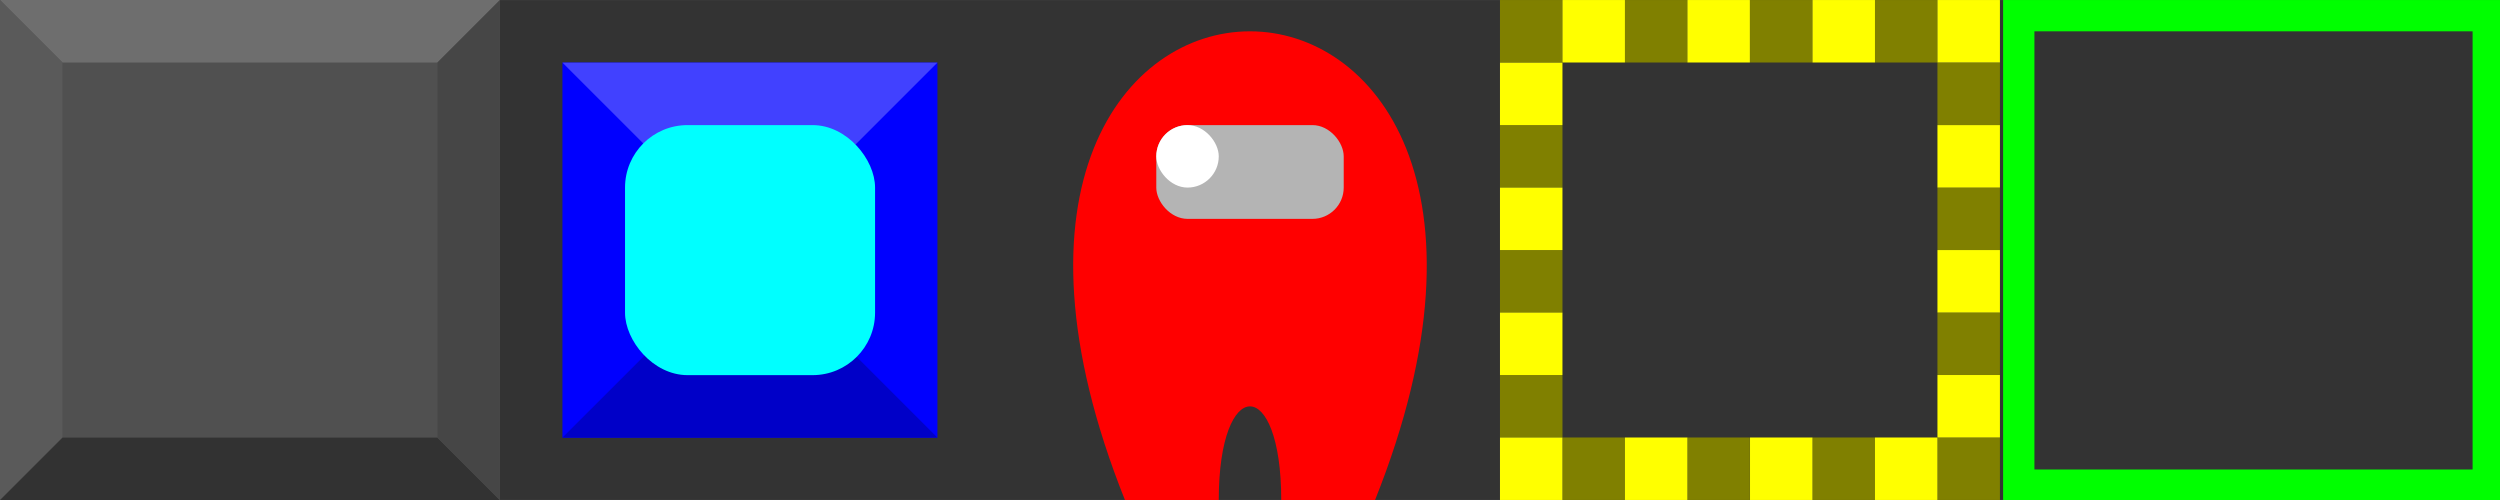<?xml version="1.0" encoding="UTF-8" standalone="no"?>
<!-- Created with Inkscape (http://www.inkscape.org/) -->

<svg
   xmlns:dc="http://purl.org/dc/elements/1.1/"
   xmlns:cc="http://creativecommons.org/ns#"
   xmlns:rdf="http://www.w3.org/1999/02/22-rdf-syntax-ns#"
   xmlns:svg="http://www.w3.org/2000/svg"
   xmlns="http://www.w3.org/2000/svg"
   xmlns:sodipodi="http://sodipodi.sourceforge.net/DTD/sodipodi-0.dtd"
   xmlns:inkscape="http://www.inkscape.org/namespaces/inkscape"
   width="80"
   height="16"
   viewBox="0 0 21.167 4.233"
   version="1.1"
   id="svg8"
   inkscape:version="0.92.5 (2060ec1f9f, 2020-04-08)"
   sodipodi:docname="icons.svg"
   inkscape:export-filename="C:\Users\Anton\otus\sokoban_solver\visualizer\assets\box.png"
   inkscape:export-xdpi="96"
   inkscape:export-ydpi="96">
  <rect x="0" y="0" width="21.167" height="4.233" fill="#333333" stroke="none"/>
  <defs
     id="defs2" />
  <sodipodi:namedview
     id="base"
     pagecolor="#ffffff"
     bordercolor="#666666"
     borderopacity="1.0"
     inkscape:pageopacity="0.0"
     inkscape:pageshadow="2"
     inkscape:zoom="45.254832"
     inkscape:cx="78.505596"
     inkscape:cy="9.2390688"
     inkscape:document-units="mm"
     inkscape:current-layer="layer1"
     showgrid="true"
     units="px"
     inkscape:window-width="1920"
     inkscape:window-height="1017"
     inkscape:window-x="-8"
     inkscape:window-y="-8"
     inkscape:window-maximized="1"
     fit-margin-top="0"
     fit-margin-left="0"
     fit-margin-right="0"
     fit-margin-bottom="0">
    <inkscape:grid
       type="xygrid"
       id="grid815"
       spacingx="0.265"
       spacingy="0.265"
       empspacing="8"
       originx="6.2799998e-06"
       originy="-29.633" />
  </sodipodi:namedview>
  <g
     inkscape:label="Layer 1"
     inkscape:groupmode="layer"
     id="layer1"
     transform="translate(6.28e-6,-263.133)">
    <rect
       style="fill:#505050;fill-opacity:1;stroke:none;stroke-width:0.265;stroke-linecap:round;stroke-linejoin:round;stroke-miterlimit:4;stroke-dasharray:none;stroke-opacity:1;paint-order:normal"
       id="rect817"
       width="4.233"
       height="4.233"
       x="0"
       y="263.133" />
    <rect
       style="fill:#0000ff;fill-opacity:1;stroke:none;stroke-width:0.265;stroke-linecap:round;stroke-linejoin:round;stroke-miterlimit:4;stroke-dasharray:none;stroke-opacity:1;paint-order:normal"
       id="rect821"
       width="3.175"
       height="3.175"
       x="4.762"
       y="263.663" />
    <path
       style="fill:#6e6e6e;fill-opacity:1;stroke:none;stroke-width:0.265;stroke-linecap:butt;stroke-linejoin:miter;stroke-miterlimit:4;stroke-dasharray:none;stroke-opacity:1"
       d="m 0,263.133 h 4.233 l -0.529,0.529 H 0.529 Z"
       id="path823"
       inkscape:connector-curvature="0" />
    <path
       inkscape:connector-curvature="0"
       id="path825"
       d="m -6.28e-6,267.367 3.36e-6,-4.233 0.529,0.529 -2.52e-6,3.175 z"
       style="fill:#5a5a5a;fill-opacity:1;stroke:none;stroke-width:0.265;stroke-linecap:butt;stroke-linejoin:miter;stroke-miterlimit:4;stroke-dasharray:none;stroke-opacity:1" />
    <path
       style="fill:#323232;fill-opacity:1;stroke:none;stroke-width:0.265;stroke-linecap:butt;stroke-linejoin:miter;stroke-miterlimit:4;stroke-dasharray:none;stroke-opacity:1"
       d="M 4.233,267.367 H -2.78e-6 l 0.529,-0.529 H 3.704 Z"
       id="path827"
       inkscape:connector-curvature="0" />
    <path
       inkscape:connector-curvature="0"
       id="path829"
       d="m 4.233,263.133 1.63e-5,4.233 -0.529,-0.529 -1.23e-5,-3.175 z"
       style="fill:#464646;fill-opacity:1;stroke:none;stroke-width:0.265;stroke-linecap:butt;stroke-linejoin:miter;stroke-miterlimit:4;stroke-dasharray:none;stroke-opacity:1" />
    <path
       style="fill:#ff0000;stroke:none;stroke-width:0.265px;stroke-linecap:butt;stroke-linejoin:miter;stroke-opacity:1"
       d="m 9.525,267.367 c -2.117,-5.292 4.233,-5.292 2.117,0 h -0.794 c 0,-1.058 -0.529,-1.058 -0.529,0 z"
       id="path837"
       inkscape:connector-curvature="0"
       sodipodi:nodetypes="ccccc" />
    <rect
       style="fill:#b4b4b4;fill-opacity:1;stroke:none;stroke-width:0.229;stroke-linecap:round;stroke-linejoin:round;stroke-miterlimit:4;stroke-dasharray:none;stroke-opacity:1;paint-order:normal"
       id="rect839"
       width="1.587"
       height="0.794"
       x="9.79"
       y="264.192"
       rx="0.265" />
    <g
       id="g925"
       style="fill:#808000">
      <rect
         y="263.133"
         x="12.7"
         height="0.529"
         width="0.529"
         id="rect851"
         style="fill:#808000;fill-opacity:1;stroke:none;stroke-width:0.529;stroke-linecap:butt;stroke-linejoin:miter;stroke-miterlimit:4;stroke-dasharray:0.529, 0.529;stroke-dashoffset:20;stroke-opacity:1;paint-order:normal" />
      <rect
         style="fill:#808000;fill-opacity:1;stroke:none;stroke-width:0.529;stroke-linecap:butt;stroke-linejoin:miter;stroke-miterlimit:4;stroke-dasharray:0.529, 0.529;stroke-dashoffset:20;stroke-opacity:1;paint-order:normal"
         id="rect853"
         width="0.529"
         height="0.529"
         x="13.758"
         y="263.133" />
      <rect
         y="263.133"
         x="14.817"
         height="0.529"
         width="0.529"
         id="rect855"
         style="fill:#808000;fill-opacity:1;stroke:none;stroke-width:0.529;stroke-linecap:butt;stroke-linejoin:miter;stroke-miterlimit:4;stroke-dasharray:0.529, 0.529;stroke-dashoffset:20;stroke-opacity:1;paint-order:normal" />
      <rect
         style="fill:#808000;fill-opacity:1;stroke:none;stroke-width:0.529;stroke-linecap:butt;stroke-linejoin:miter;stroke-miterlimit:4;stroke-dasharray:0.529, 0.529;stroke-dashoffset:20;stroke-opacity:1;paint-order:normal"
         id="rect857"
         width="0.529"
         height="0.529"
         x="15.875"
         y="263.133" />
      <rect
         y="263.663"
         x="16.404"
         height="0.529"
         width="0.529"
         id="rect859"
         style="fill:#808000;fill-opacity:1;stroke:none;stroke-width:0.529;stroke-linecap:butt;stroke-linejoin:miter;stroke-miterlimit:4;stroke-dasharray:0.529, 0.529;stroke-dashoffset:20;stroke-opacity:1;paint-order:normal" />
      <rect
         style="fill:#808000;fill-opacity:1;stroke:none;stroke-width:0.529;stroke-linecap:butt;stroke-linejoin:miter;stroke-miterlimit:4;stroke-dasharray:0.529, 0.529;stroke-dashoffset:20;stroke-opacity:1;paint-order:normal"
         id="rect861"
         width="0.529"
         height="0.529"
         x="16.404"
         y="264.721" />
      <rect
         y="265.779"
         x="16.404"
         height="0.529"
         width="0.529"
         id="rect863"
         style="fill:#808000;fill-opacity:1;stroke:none;stroke-width:0.529;stroke-linecap:butt;stroke-linejoin:miter;stroke-miterlimit:4;stroke-dasharray:0.529, 0.529;stroke-dashoffset:20;stroke-opacity:1;paint-order:normal" />
      <rect
         style="fill:#808000;fill-opacity:1;stroke:none;stroke-width:0.529;stroke-linecap:butt;stroke-linejoin:miter;stroke-miterlimit:4;stroke-dasharray:0.529, 0.529;stroke-dashoffset:20;stroke-opacity:1;paint-order:normal"
         id="rect865"
         width="0.529"
         height="0.529"
         x="16.404"
         y="266.837" />
      <rect
         y="264.192"
         x="12.7"
         height="0.529"
         width="0.529"
         id="rect867"
         style="fill:#808000;fill-opacity:1;stroke:none;stroke-width:0.529;stroke-linecap:butt;stroke-linejoin:miter;stroke-miterlimit:4;stroke-dasharray:0.529, 0.529;stroke-dashoffset:20;stroke-opacity:1;paint-order:normal" />
      <rect
         style="fill:#808000;fill-opacity:1;stroke:none;stroke-width:0.529;stroke-linecap:butt;stroke-linejoin:miter;stroke-miterlimit:4;stroke-dasharray:0.529, 0.529;stroke-dashoffset:20;stroke-opacity:1;paint-order:normal"
         id="rect869"
         width="0.529"
         height="0.529"
         x="12.7"
         y="265.25" />
      <rect
         y="266.308"
         x="12.7"
         height="0.529"
         width="0.529"
         id="rect871"
         style="fill:#808000;fill-opacity:1;stroke:none;stroke-width:0.529;stroke-linecap:butt;stroke-linejoin:miter;stroke-miterlimit:4;stroke-dasharray:0.529, 0.529;stroke-dashoffset:20;stroke-opacity:1;paint-order:normal" />
      <rect
         style="fill:#808000;fill-opacity:1;stroke:none;stroke-width:0.529;stroke-linecap:butt;stroke-linejoin:miter;stroke-miterlimit:4;stroke-dasharray:0.529, 0.529;stroke-dashoffset:20;stroke-opacity:1;paint-order:normal"
         id="rect873"
         width="0.529"
         height="0.529"
         x="13.229"
         y="266.837" />
      <rect
         y="266.837"
         x="14.287"
         height="0.529"
         width="0.529"
         id="rect875"
         style="fill:#808000;fill-opacity:1;stroke:none;stroke-width:0.529;stroke-linecap:butt;stroke-linejoin:miter;stroke-miterlimit:4;stroke-dasharray:0.529, 0.529;stroke-dashoffset:20;stroke-opacity:1;paint-order:normal" />
      <rect
         style="fill:#808000;fill-opacity:1;stroke:none;stroke-width:0.529;stroke-linecap:butt;stroke-linejoin:miter;stroke-miterlimit:4;stroke-dasharray:0.529, 0.529;stroke-dashoffset:20;stroke-opacity:1;paint-order:normal"
         id="rect877"
         width="0.529"
         height="0.529"
         x="15.346"
         y="266.837" />
    </g>
    <g
       id="g941">
      <rect
         style="fill:#ffff00;fill-opacity:1;stroke:none;stroke-width:0.529;stroke-linecap:butt;stroke-linejoin:miter;stroke-miterlimit:4;stroke-dasharray:0.529, 0.529;stroke-dashoffset:20;stroke-opacity:1;paint-order:normal"
         id="rect879"
         width="0.529"
         height="0.529"
         x="13.229"
         y="263.133" />
      <rect
         y="263.133"
         x="14.287"
         height="0.529"
         width="0.529"
         id="rect881"
         style="fill:#ffff00;fill-opacity:1;stroke:none;stroke-width:0.529;stroke-linecap:butt;stroke-linejoin:miter;stroke-miterlimit:4;stroke-dasharray:0.529, 0.529;stroke-dashoffset:20;stroke-opacity:1;paint-order:normal" />
      <rect
         style="fill:#ffff00;fill-opacity:1;stroke:none;stroke-width:0.529;stroke-linecap:butt;stroke-linejoin:miter;stroke-miterlimit:4;stroke-dasharray:0.529, 0.529;stroke-dashoffset:20;stroke-opacity:1;paint-order:normal"
         id="rect883"
         width="0.529"
         height="0.529"
         x="15.346"
         y="263.133" />
      <rect
         y="263.133"
         x="16.404"
         height="0.529"
         width="0.529"
         id="rect885"
         style="fill:#ffff00;fill-opacity:1;stroke:none;stroke-width:0.529;stroke-linecap:butt;stroke-linejoin:miter;stroke-miterlimit:4;stroke-dasharray:0.529, 0.529;stroke-dashoffset:20;stroke-opacity:1;paint-order:normal" />
      <rect
         style="fill:#ffff00;fill-opacity:1;stroke:none;stroke-width:0.529;stroke-linecap:butt;stroke-linejoin:miter;stroke-miterlimit:4;stroke-dasharray:0.529, 0.529;stroke-dashoffset:20;stroke-opacity:1;paint-order:normal"
         id="rect887"
         width="0.529"
         height="0.529"
         x="16.404"
         y="264.192" />
      <rect
         y="265.25"
         x="16.404"
         height="0.529"
         width="0.529"
         id="rect889"
         style="fill:#ffff00;fill-opacity:1;stroke:none;stroke-width:0.529;stroke-linecap:butt;stroke-linejoin:miter;stroke-miterlimit:4;stroke-dasharray:0.529, 0.529;stroke-dashoffset:20;stroke-opacity:1;paint-order:normal" />
      <rect
         style="fill:#ffff00;fill-opacity:1;stroke:none;stroke-width:0.529;stroke-linecap:butt;stroke-linejoin:miter;stroke-miterlimit:4;stroke-dasharray:0.529, 0.529;stroke-dashoffset:20;stroke-opacity:1;paint-order:normal"
         id="rect891"
         width="0.529"
         height="0.529"
         x="16.404"
         y="266.308" />
      <rect
         y="266.837"
         x="15.875"
         height="0.529"
         width="0.529"
         id="rect893"
         style="fill:#ffff00;fill-opacity:1;stroke:none;stroke-width:0.529;stroke-linecap:butt;stroke-linejoin:miter;stroke-miterlimit:4;stroke-dasharray:0.529, 0.529;stroke-dashoffset:20;stroke-opacity:1;paint-order:normal" />
      <rect
         style="fill:#ffff00;fill-opacity:1;stroke:none;stroke-width:0.529;stroke-linecap:butt;stroke-linejoin:miter;stroke-miterlimit:4;stroke-dasharray:0.529, 0.529;stroke-dashoffset:20;stroke-opacity:1;paint-order:normal"
         id="rect895"
         width="0.529"
         height="0.529"
         x="14.817"
         y="266.837" />
      <rect
         y="266.837"
         x="13.758"
         height="0.529"
         width="0.529"
         id="rect897"
         style="fill:#ffff00;fill-opacity:1;stroke:none;stroke-width:0.529;stroke-linecap:butt;stroke-linejoin:miter;stroke-miterlimit:4;stroke-dasharray:0.529, 0.529;stroke-dashoffset:20;stroke-opacity:1;paint-order:normal" />
      <rect
         style="fill:#ffff00;fill-opacity:1;stroke:none;stroke-width:0.529;stroke-linecap:butt;stroke-linejoin:miter;stroke-miterlimit:4;stroke-dasharray:0.529, 0.529;stroke-dashoffset:20;stroke-opacity:1;paint-order:normal"
         id="rect899"
         width="0.529"
         height="0.529"
         x="12.7"
         y="266.837" />
      <rect
         y="265.779"
         x="12.7"
         height="0.529"
         width="0.529"
         id="rect901"
         style="fill:#ffff00;fill-opacity:1;stroke:none;stroke-width:0.529;stroke-linecap:butt;stroke-linejoin:miter;stroke-miterlimit:4;stroke-dasharray:0.529, 0.529;stroke-dashoffset:20;stroke-opacity:1;paint-order:normal" />
      <rect
         style="fill:#ffff00;fill-opacity:1;stroke:none;stroke-width:0.529;stroke-linecap:butt;stroke-linejoin:miter;stroke-miterlimit:4;stroke-dasharray:0.529, 0.529;stroke-dashoffset:20;stroke-opacity:1;paint-order:normal"
         id="rect903"
         width="0.529"
         height="0.529"
         x="12.7"
         y="264.721" />
      <rect
         y="263.663"
         x="12.7"
         height="0.529"
         width="0.529"
         id="rect905"
         style="fill:#ffff00;fill-opacity:1;stroke:none;stroke-width:0.529;stroke-linecap:butt;stroke-linejoin:miter;stroke-miterlimit:4;stroke-dasharray:0.529, 0.529;stroke-dashoffset:20;stroke-opacity:1;paint-order:normal" />
    </g>
    <rect
       rx="0.265"
       y="264.192"
       x="9.79"
       height="0.529"
       width="0.529"
       id="rect907"
       style="fill:#ffffff;fill-opacity:1;stroke:none;stroke-width:0.108;stroke-linecap:round;stroke-linejoin:round;stroke-miterlimit:4;stroke-dasharray:none;stroke-opacity:1;paint-order:normal" />
    <g
       style="fill:#008000"
       id="g973"
       transform="translate(4.233,-6.35)">
      <rect
         style="fill:#008000;fill-opacity:1;stroke:none;stroke-width:0.529;stroke-linecap:butt;stroke-linejoin:miter;stroke-miterlimit:4;stroke-dasharray:0.529, 0.529;stroke-dashoffset:20;stroke-opacity:1;paint-order:normal"
         id="rect945"
         width="0.529"
         height="0.529"
         x="12.7"
         y="263.133" />
      <rect
         y="263.133"
         x="13.758"
         height="0.529"
         width="0.529"
         id="rect947"
         style="fill:#008000;fill-opacity:1;stroke:none;stroke-width:0.529;stroke-linecap:butt;stroke-linejoin:miter;stroke-miterlimit:4;stroke-dasharray:0.529, 0.529;stroke-dashoffset:20;stroke-opacity:1;paint-order:normal" />
      <rect
         style="fill:#008000;fill-opacity:1;stroke:none;stroke-width:0.529;stroke-linecap:butt;stroke-linejoin:miter;stroke-miterlimit:4;stroke-dasharray:0.529, 0.529;stroke-dashoffset:20;stroke-opacity:1;paint-order:normal"
         id="rect949"
         width="0.529"
         height="0.529"
         x="14.817"
         y="263.133" />
      <rect
         y="263.133"
         x="15.875"
         height="0.529"
         width="0.529"
         id="rect951"
         style="fill:#008000;fill-opacity:1;stroke:none;stroke-width:0.529;stroke-linecap:butt;stroke-linejoin:miter;stroke-miterlimit:4;stroke-dasharray:0.529, 0.529;stroke-dashoffset:20;stroke-opacity:1;paint-order:normal" />
      <rect
         style="fill:#008000;fill-opacity:1;stroke:none;stroke-width:0.529;stroke-linecap:butt;stroke-linejoin:miter;stroke-miterlimit:4;stroke-dasharray:0.529, 0.529;stroke-dashoffset:20;stroke-opacity:1;paint-order:normal"
         id="rect953"
         width="0.529"
         height="0.529"
         x="16.404"
         y="263.663" />
      <rect
         y="264.721"
         x="16.404"
         height="0.529"
         width="0.529"
         id="rect955"
         style="fill:#008000;fill-opacity:1;stroke:none;stroke-width:0.529;stroke-linecap:butt;stroke-linejoin:miter;stroke-miterlimit:4;stroke-dasharray:0.529, 0.529;stroke-dashoffset:20;stroke-opacity:1;paint-order:normal" />
      <rect
         style="fill:#008000;fill-opacity:1;stroke:none;stroke-width:0.529;stroke-linecap:butt;stroke-linejoin:miter;stroke-miterlimit:4;stroke-dasharray:0.529, 0.529;stroke-dashoffset:20;stroke-opacity:1;paint-order:normal"
         id="rect957"
         width="0.529"
         height="0.529"
         x="16.404"
         y="265.779" />
      <rect
         y="266.837"
         x="16.404"
         height="0.529"
         width="0.529"
         id="rect959"
         style="fill:#008000;fill-opacity:1;stroke:none;stroke-width:0.529;stroke-linecap:butt;stroke-linejoin:miter;stroke-miterlimit:4;stroke-dasharray:0.529, 0.529;stroke-dashoffset:20;stroke-opacity:1;paint-order:normal" />
      <rect
         style="fill:#008000;fill-opacity:1;stroke:none;stroke-width:0.529;stroke-linecap:butt;stroke-linejoin:miter;stroke-miterlimit:4;stroke-dasharray:0.529, 0.529;stroke-dashoffset:20;stroke-opacity:1;paint-order:normal"
         id="rect961"
         width="0.529"
         height="0.529"
         x="12.7"
         y="264.192" />
      <rect
         y="265.25"
         x="12.7"
         height="0.529"
         width="0.529"
         id="rect963"
         style="fill:#008000;fill-opacity:1;stroke:none;stroke-width:0.529;stroke-linecap:butt;stroke-linejoin:miter;stroke-miterlimit:4;stroke-dasharray:0.529, 0.529;stroke-dashoffset:20;stroke-opacity:1;paint-order:normal" />
      <rect
         style="fill:#008000;fill-opacity:1;stroke:none;stroke-width:0.529;stroke-linecap:butt;stroke-linejoin:miter;stroke-miterlimit:4;stroke-dasharray:0.529, 0.529;stroke-dashoffset:20;stroke-opacity:1;paint-order:normal"
         id="rect965"
         width="0.529"
         height="0.529"
         x="12.7"
         y="266.308" />
      <rect
         y="266.837"
         x="13.229"
         height="0.529"
         width="0.529"
         id="rect967"
         style="fill:#008000;fill-opacity:1;stroke:none;stroke-width:0.529;stroke-linecap:butt;stroke-linejoin:miter;stroke-miterlimit:4;stroke-dasharray:0.529, 0.529;stroke-dashoffset:20;stroke-opacity:1;paint-order:normal" />
      <rect
         style="fill:#008000;fill-opacity:1;stroke:none;stroke-width:0.529;stroke-linecap:butt;stroke-linejoin:miter;stroke-miterlimit:4;stroke-dasharray:0.529, 0.529;stroke-dashoffset:20;stroke-opacity:1;paint-order:normal"
         id="rect969"
         width="0.529"
         height="0.529"
         x="14.287"
         y="266.837" />
      <rect
         y="266.837"
         x="15.346"
         height="0.529"
         width="0.529"
         id="rect971"
         style="fill:#008000;fill-opacity:1;stroke:none;stroke-width:0.529;stroke-linecap:butt;stroke-linejoin:miter;stroke-miterlimit:4;stroke-dasharray:0.529, 0.529;stroke-dashoffset:20;stroke-opacity:1;paint-order:normal" />
    </g>
    <g
       id="g1003"
       transform="translate(4.233,-6.35)"
       style="fill:#00ff00">
      <rect
         y="263.133"
         x="13.229"
         height="0.529"
         width="0.529"
         id="rect975"
         style="fill:#00ff00;fill-opacity:1;stroke:none;stroke-width:0.529;stroke-linecap:butt;stroke-linejoin:miter;stroke-miterlimit:4;stroke-dasharray:0.529, 0.529;stroke-dashoffset:20;stroke-opacity:1;paint-order:normal" />
      <rect
         style="fill:#00ff00;fill-opacity:1;stroke:none;stroke-width:0.529;stroke-linecap:butt;stroke-linejoin:miter;stroke-miterlimit:4;stroke-dasharray:0.529, 0.529;stroke-dashoffset:20;stroke-opacity:1;paint-order:normal"
         id="rect977"
         width="0.529"
         height="0.529"
         x="14.287"
         y="263.133" />
      <rect
         y="263.133"
         x="15.346"
         height="0.529"
         width="0.529"
         id="rect979"
         style="fill:#00ff00;fill-opacity:1;stroke:none;stroke-width:0.529;stroke-linecap:butt;stroke-linejoin:miter;stroke-miterlimit:4;stroke-dasharray:0.529, 0.529;stroke-dashoffset:20;stroke-opacity:1;paint-order:normal" />
      <rect
         style="fill:#00ff00;fill-opacity:1;stroke:none;stroke-width:0.529;stroke-linecap:butt;stroke-linejoin:miter;stroke-miterlimit:4;stroke-dasharray:0.529, 0.529;stroke-dashoffset:20;stroke-opacity:1;paint-order:normal"
         id="rect981"
         width="0.529"
         height="0.529"
         x="16.404"
         y="263.133" />
      <rect
         y="264.192"
         x="16.404"
         height="0.529"
         width="0.529"
         id="rect983"
         style="fill:#00ff00;fill-opacity:1;stroke:none;stroke-width:0.529;stroke-linecap:butt;stroke-linejoin:miter;stroke-miterlimit:4;stroke-dasharray:0.529, 0.529;stroke-dashoffset:20;stroke-opacity:1;paint-order:normal" />
      <rect
         style="fill:#00ff00;fill-opacity:1;stroke:none;stroke-width:0.529;stroke-linecap:butt;stroke-linejoin:miter;stroke-miterlimit:4;stroke-dasharray:0.529, 0.529;stroke-dashoffset:20;stroke-opacity:1;paint-order:normal"
         id="rect985"
         width="0.529"
         height="0.529"
         x="16.404"
         y="265.25" />
      <rect
         y="266.308"
         x="16.404"
         height="0.529"
         width="0.529"
         id="rect987"
         style="fill:#00ff00;fill-opacity:1;stroke:none;stroke-width:0.529;stroke-linecap:butt;stroke-linejoin:miter;stroke-miterlimit:4;stroke-dasharray:0.529, 0.529;stroke-dashoffset:20;stroke-opacity:1;paint-order:normal" />
      <rect
         style="fill:#00ff00;fill-opacity:1;stroke:none;stroke-width:0.529;stroke-linecap:butt;stroke-linejoin:miter;stroke-miterlimit:4;stroke-dasharray:0.529, 0.529;stroke-dashoffset:20;stroke-opacity:1;paint-order:normal"
         id="rect989"
         width="0.529"
         height="0.529"
         x="15.875"
         y="266.837" />
      <rect
         y="266.837"
         x="14.817"
         height="0.529"
         width="0.529"
         id="rect991"
         style="fill:#00ff00;fill-opacity:1;stroke:none;stroke-width:0.529;stroke-linecap:butt;stroke-linejoin:miter;stroke-miterlimit:4;stroke-dasharray:0.529, 0.529;stroke-dashoffset:20;stroke-opacity:1;paint-order:normal" />
      <rect
         style="fill:#00ff00;fill-opacity:1;stroke:none;stroke-width:0.529;stroke-linecap:butt;stroke-linejoin:miter;stroke-miterlimit:4;stroke-dasharray:0.529, 0.529;stroke-dashoffset:20;stroke-opacity:1;paint-order:normal"
         id="rect993"
         width="0.529"
         height="0.529"
         x="13.758"
         y="266.837" />
      <rect
         y="266.837"
         x="12.7"
         height="0.529"
         width="0.529"
         id="rect995"
         style="fill:#00ff00;fill-opacity:1;stroke:none;stroke-width:0.529;stroke-linecap:butt;stroke-linejoin:miter;stroke-miterlimit:4;stroke-dasharray:0.529, 0.529;stroke-dashoffset:20;stroke-opacity:1;paint-order:normal" />
      <rect
         style="fill:#00ff00;fill-opacity:1;stroke:none;stroke-width:0.529;stroke-linecap:butt;stroke-linejoin:miter;stroke-miterlimit:4;stroke-dasharray:0.529, 0.529;stroke-dashoffset:20;stroke-opacity:1;paint-order:normal"
         id="rect997"
         width="0.529"
         height="0.529"
         x="12.7"
         y="265.779" />
      <rect
         y="264.721"
         x="12.7"
         height="0.529"
         width="0.529"
         id="rect999"
         style="fill:#00ff00;fill-opacity:1;stroke:none;stroke-width:0.529;stroke-linecap:butt;stroke-linejoin:miter;stroke-miterlimit:4;stroke-dasharray:0.529, 0.529;stroke-dashoffset:20;stroke-opacity:1;paint-order:normal" />
      <rect
         style="fill:#00ff00;fill-opacity:1;stroke:none;stroke-width:0.529;stroke-linecap:butt;stroke-linejoin:miter;stroke-miterlimit:4;stroke-dasharray:0.529, 0.529;stroke-dashoffset:20;stroke-opacity:1;paint-order:normal"
         id="rect1001"
         width="0.529"
         height="0.529"
         x="12.7"
         y="263.663" />
    </g>
    <path
       style="fill:#4141ff;fill-opacity:1;stroke:none;stroke-width:0.265px;stroke-linecap:butt;stroke-linejoin:miter;stroke-opacity:1"
       d="m 4.762,263.663 h 3.175 l -1.587,1.587 z"
       id="path1007"
       inkscape:connector-curvature="0" />
    <path
       inkscape:connector-curvature="0"
       id="path1009"
       d="m 4.762,266.838 h 3.175 l -1.587,-1.587 z"
       style="fill:#0000c8;fill-opacity:1;stroke:none;stroke-width:0.265px;stroke-linecap:butt;stroke-linejoin:miter;stroke-opacity:1" />
    <rect
       style="fill:#00ffff;fill-opacity:1;stroke:none;stroke-width:0.423;stroke-linecap:butt;stroke-linejoin:miter;stroke-miterlimit:4;stroke-dasharray:0.423, 0.423;stroke-dashoffset:20;stroke-opacity:1;paint-order:normal"
       id="rect943"
       width="2.117"
       height="2.117"
       x="5.292"
       y="264.192"
       rx="0.529" />
    <path
       style="fill:#00ff00;fill-opacity:1;stroke:none;stroke-width:2;stroke-linecap:butt;stroke-linejoin:miter;stroke-miterlimit:4;stroke-dasharray:2, 2;stroke-dashoffset:20;stroke-opacity:1;paint-order:normal"
       d="M 64,0 V 16 H 80 V 0 Z m 1,1 h 14 l 0,14 h -14 z"
       transform="matrix(0.265,0,0,0.265,-6.28e-6,263.133)"
       id="rect894"
       inkscape:export-xdpi="96"
       inkscape:export-ydpi="96"
       inkscape:connector-curvature="0"
       sodipodi:nodetypes="cccccccccc" />
  </g>
</svg>
